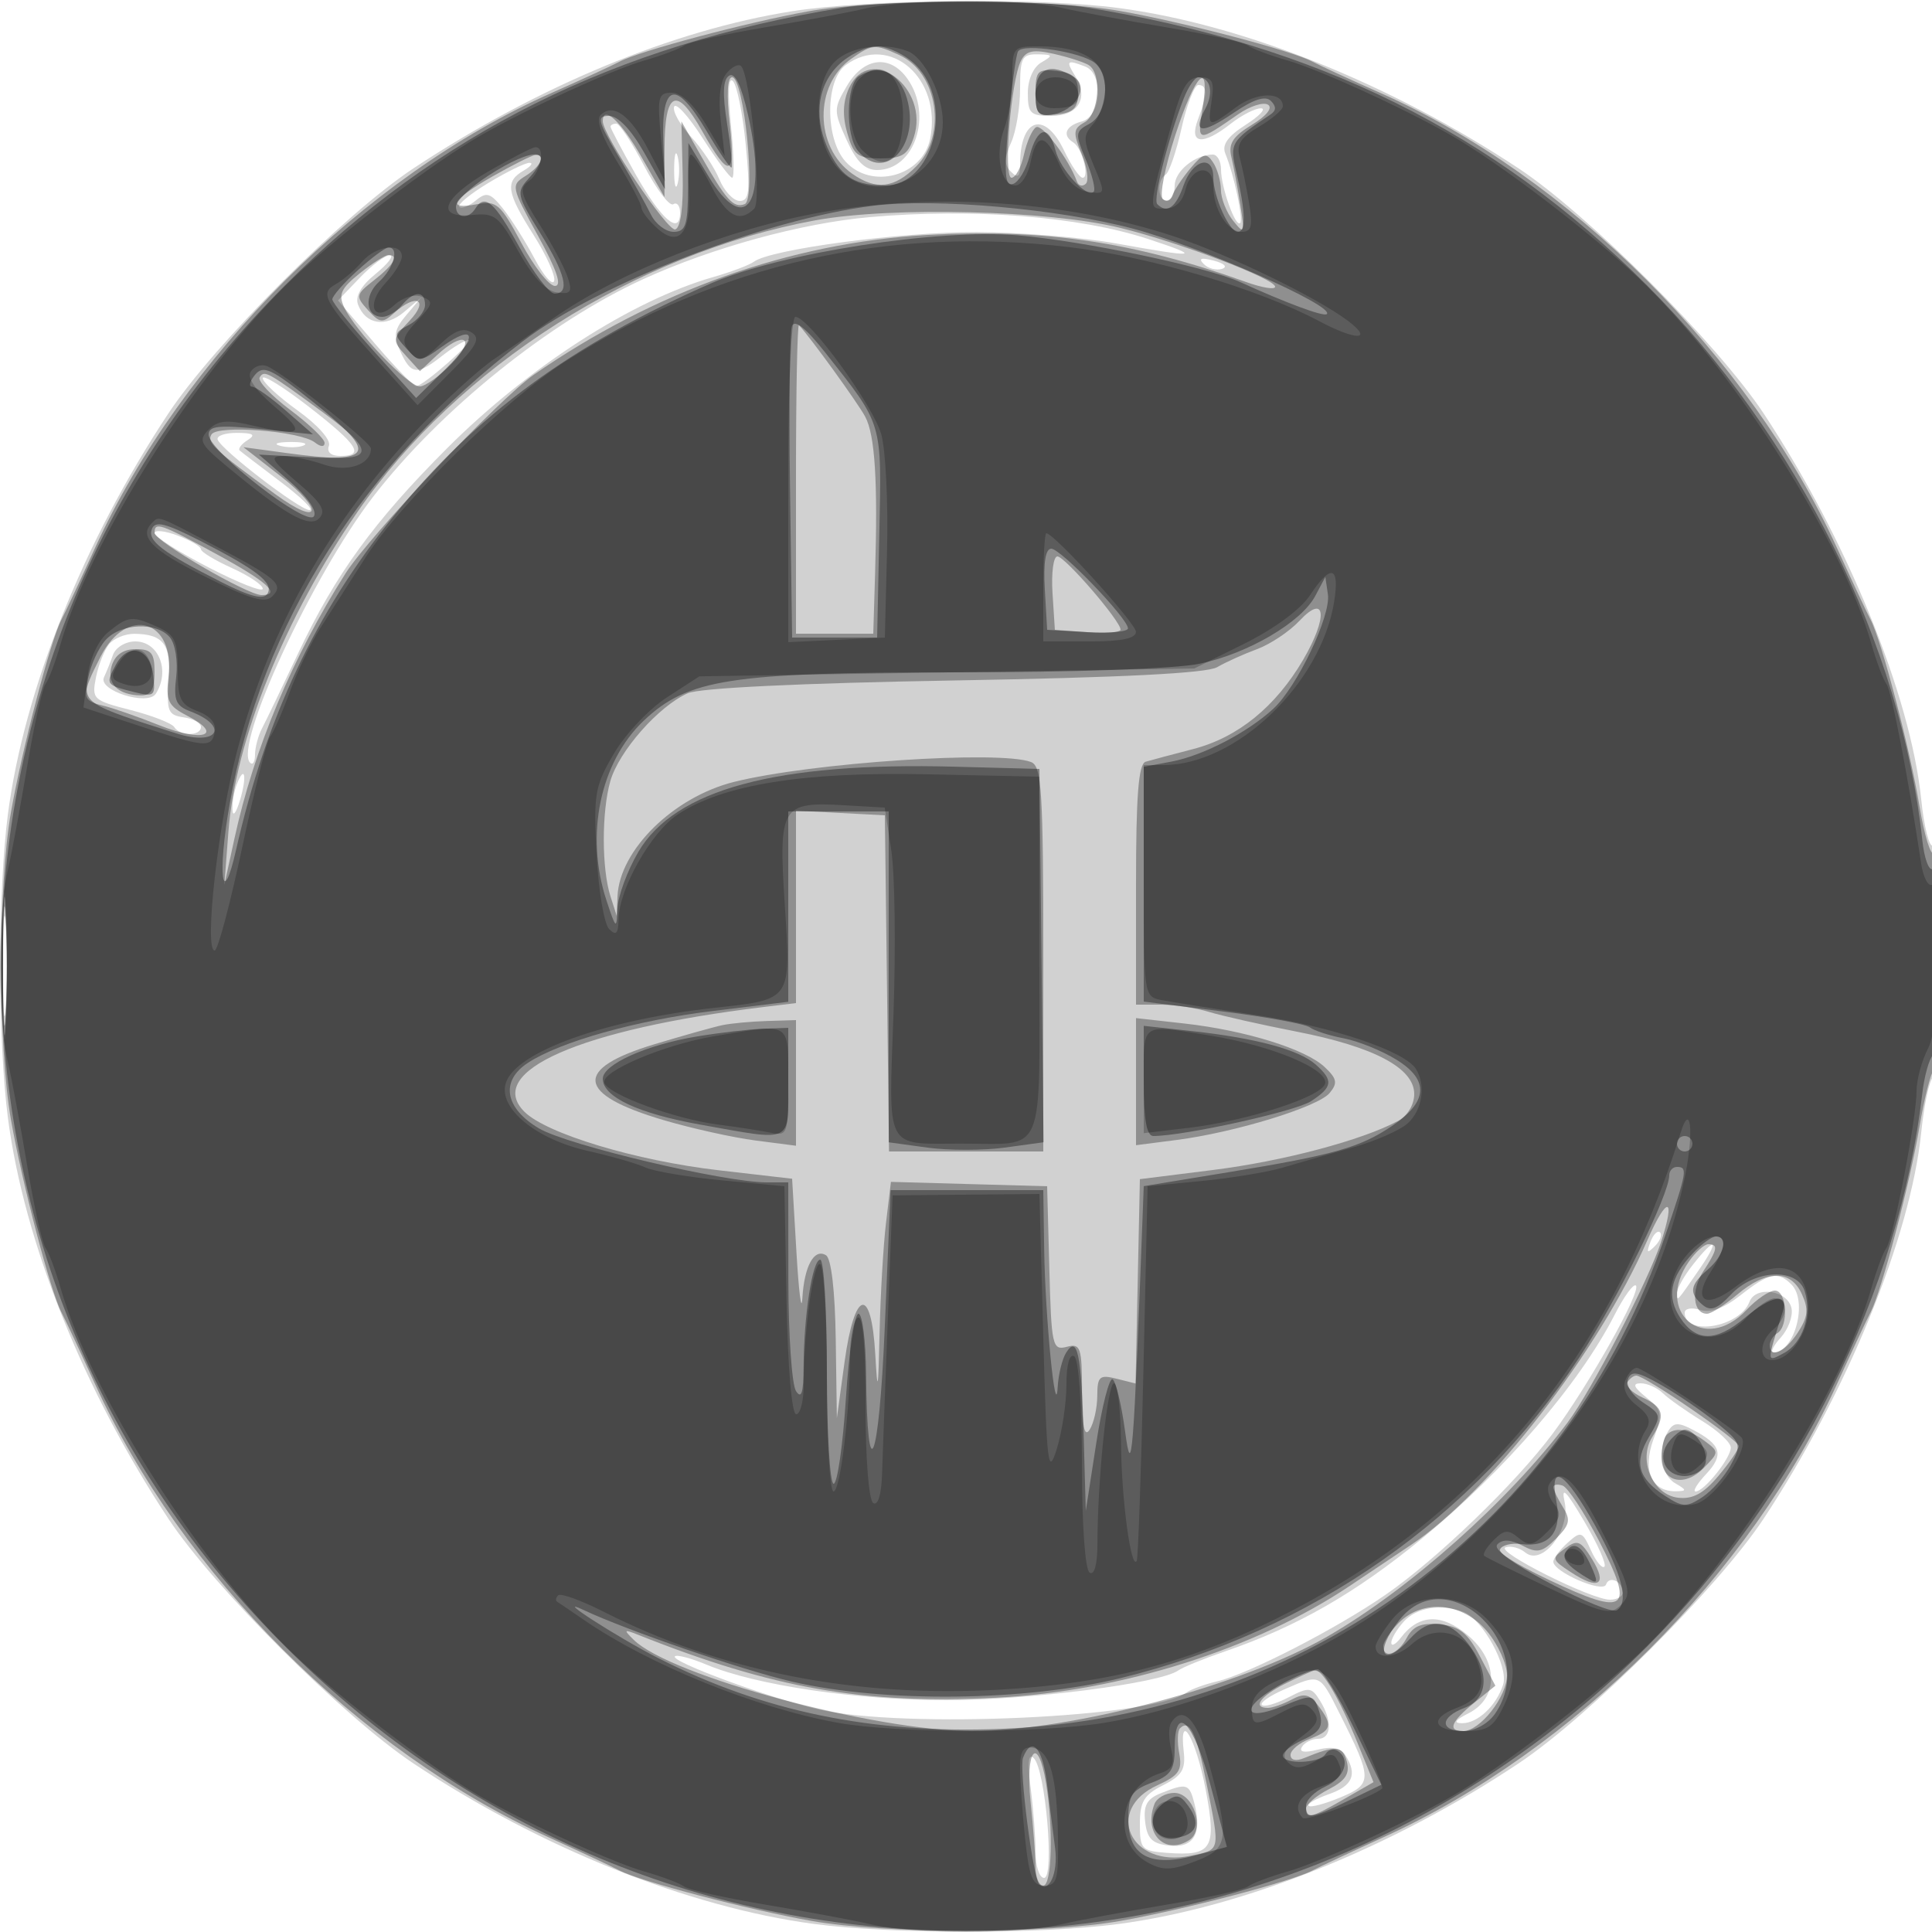 <svg xmlns="http://www.w3.org/2000/svg" width="250" height="250" version="1.1" fill="#000000"><path fill-opacity=".18" d="M 102.500 1.455 C 87.121 3.872, 69.550 11.162, 53.500 21.785 C 44.504 27.739, 27.739 44.504, 21.785 53.500 C 10.799 70.098, 3.140 89.219, 1.027 105.322 C -0.290 115.356, -0.290 134.644, 1.027 144.678 C 3.138 160.766, 10.777 179.847, 21.774 196.500 C 27.646 205.391, 44.397 222.121, 53.500 228.185 C 69.879 239.096, 89.074 246.790, 105.322 248.957 C 115.307 250.288, 134.596 250.297, 144.678 248.973 C 160.824 246.854, 180.056 239.139, 196.500 228.185 C 205.603 222.121, 222.354 205.391, 228.226 196.500 C 239.007 180.174, 247.226 160.015, 248.610 146.501 C 248.980 142.895, 249.669 139.705, 250.141 139.413 C 250.613 139.121, 251 132.132, 251 123.882 C 251 115.632, 250.611 109.122, 250.136 109.416 C 249.660 109.710, 248.971 107.024, 248.605 103.446 C 247.224 89.971, 238.968 69.746, 228.215 53.500 C 222.261 44.504, 205.496 27.739, 196.500 21.785 C 179.902 10.799, 160.781 3.140, 144.678 1.027 C 134.311 -0.334, 112.472 -0.112, 102.500 1.455 M 109.441 8.419 C 106.774 10.369, 106.752 17.964, 109.405 20.895 C 112.753 24.594, 119.390 22.802, 120.363 17.935 C 121.918 10.159, 115.139 4.253, 109.441 8.419 M 132 11.453 C 132 13.902, 131.472 17.064, 130.827 18.480 C 129.930 20.449, 129.930 21.330, 130.827 22.227 C 131.724 23.124, 132 22.902, 132 21.282 C 132 15.248, 135.197 14.249, 137.701 19.500 C 138.619 21.425, 139.695 23, 140.092 23 C 141.040 23, 140.013 19.126, 138.879 18.425 C 137.388 17.504, 137.902 16.259, 140 15.710 C 142.507 15.055, 142.832 9.533, 140.418 8.607 C 138.029 7.690, 137.881 7.837, 139.149 9.868 C 140.921 12.704, 139.525 15, 136.031 15 C 133.341 15, 133 14.668, 133 12.050 C 133 10.295, 133.709 8.686, 134.750 8.080 C 136.313 7.170, 136.259 7.058, 134.250 7.030 C 132.249 7.003, 132 7.493, 132 11.453 M 109.605 11.092 C 107.853 14.057, 107.851 14.343, 109.541 18.092 C 110.813 20.912, 111.914 22, 113.497 22 C 118.351 22, 120.726 14.910, 117.443 10.223 C 115.191 7.006, 111.796 7.383, 109.605 11.092 M 94.586 16.250 C 94.966 19.962, 95.036 23, 94.742 23 C 94.449 23, 92.722 20.683, 90.904 17.851 C 89.087 15.018, 87.432 13.203, 87.228 13.817 C 87.023 14.430, 87.996 16.161, 89.388 17.663 C 90.781 19.165, 92.443 21.655, 93.082 23.197 C 93.720 24.739, 94.909 26, 95.723 26 C 96.958 26, 97.087 24.801, 96.501 18.750 C 96.114 14.762, 95.370 11.050, 94.847 10.500 C 94.243 9.866, 94.148 11.969, 94.586 16.250 M 152.902 16.546 C 152.220 19.596, 151.288 22.322, 150.831 22.605 C 149.660 23.328, 149.794 26, 151 26 C 151.550 26, 152 25.116, 152 24.035 C 152 22.165, 154.648 20, 156.934 20 C 157.520 20, 158 20.871, 158 21.935 C 158 24.220, 159.872 29.462, 160.473 28.861 C 160.918 28.415, 159.671 22.561, 158.559 19.884 C 158.086 18.743, 158.861 17.644, 161.194 16.150 C 163.012 14.986, 163.896 14.026, 163.158 14.017 C 162.419 14.008, 160.671 14.900, 159.273 16 C 155.590 18.897, 153.799 18.659, 155.025 15.435 C 156.246 12.223, 156.259 11, 155.072 11 C 154.561 11, 153.585 13.496, 152.902 16.546 M 79 16.393 C 79 16.610, 80.463 19.385, 82.250 22.562 C 85.538 28.405, 88 30.529, 88 27.524 C 88 26.621, 87.602 26.128, 87.116 26.428 C 86.630 26.729, 84.942 24.506, 83.366 21.490 C 81.790 18.473, 80.162 16.004, 79.750 16.002 C 79.338 16.001, 79 16.177, 79 16.393 M 87.232 22 C 87.232 23.925, 87.438 24.712, 87.689 23.750 C 87.941 22.788, 87.941 21.212, 87.689 20.250 C 87.438 19.288, 87.232 20.075, 87.232 22 M 63.209 23.665 C 60.849 25.087, 59.151 26.484, 59.435 26.768 C 59.719 27.052, 60.680 26.681, 61.570 25.942 C 62.962 24.787, 63.460 24.942, 65.128 27.049 C 66.195 28.397, 68.024 31.300, 69.192 33.500 C 70.360 35.700, 71.491 36.987, 71.705 36.359 C 71.919 35.731, 70.723 33.056, 69.047 30.413 C 65.538 24.880, 65.322 23.494, 67.750 22.080 C 68.713 21.519, 69.050 21.065, 68.500 21.069 C 67.950 21.074, 65.569 22.242, 63.209 23.665 M 112.500 28.100 C 103.690 28.885, 92.232 32.022, 83.285 36.098 C 71.110 41.644, 56.887 53.100, 48.267 64.303 C 40.391 74.538, 30.213 96.547, 32.362 98.695 C 32.713 99.046, 33 98.577, 33 97.653 C 33 96.729, 33.410 95.191, 33.912 94.236 C 34.413 93.281, 36.521 88.900, 38.597 84.500 C 43.384 74.349, 48.399 67.456, 57.928 57.931 C 68.374 47.489, 81.822 38.846, 92.267 35.860 C 94.595 35.194, 96.975 34.296, 97.555 33.864 C 99.730 32.245, 116.621 30.001, 126.381 30.035 C 131.946 30.054, 140.100 30.720, 144.500 31.515 C 154.958 33.405, 155.760 33.288, 148.559 30.923 C 139.637 27.994, 125.824 26.912, 112.500 28.100 M 46.558 35.939 L 43.742 38.879 48.492 44.439 C 51.105 47.498, 53.526 49.982, 53.871 49.959 C 54.850 49.896, 61.527 44, 60.620 44 C 60.177 44, 58.671 44.900, 57.273 46 C 53.976 48.593, 53.195 48.522, 51.820 45.504 C 50.875 43.430, 51.005 42.627, 52.591 40.754 L 54.500 38.500 52.287 40.371 C 49.885 42.403, 47.319 41.995, 46.333 39.425 C 45.925 38.363, 46.707 36.991, 48.606 35.439 C 50.198 34.137, 51.022 33.056, 50.437 33.036 C 49.852 33.016, 48.107 34.323, 46.558 35.939 M 155.768 34.168 C 156.350 34.750, 157.415 35.028, 158.137 34.788 C 158.886 34.538, 158.432 34.085, 157.080 33.731 C 155.417 33.296, 155.026 33.426, 155.768 34.168 M 34 48.939 C 34 49.454, 36.040 51.341, 38.533 53.131 C 41.140 55.003, 42.853 56.941, 42.564 57.693 C 42.256 58.496, 42.822 59, 44.031 59 C 47.241 59, 46.342 57.587, 40 52.662 C 36.700 50.099, 34 48.424, 34 48.939 M 28.167 56.891 C 28.674 58.246, 38.786 66, 40.047 66 C 40.655 66, 38.981 64.362, 36.327 62.360 C 33.672 60.359, 31.288 58.534, 31.029 58.306 C 30.770 58.078, 31.220 57.473, 32.029 56.961 C 33.139 56.259, 32.805 56.027, 30.667 56.015 C 29.108 56.007, 27.983 56.401, 28.167 56.891 M 36.269 57.693 C 37.242 57.947, 38.592 57.930, 39.269 57.656 C 39.946 57.382, 39.150 57.175, 37.500 57.195 C 35.850 57.215, 35.296 57.439, 36.269 57.693 M 20 68.991 C 20 69.441, 23.150 71.439, 27 73.431 C 30.850 75.423, 34 76.660, 34 76.179 C 34 75.697, 32.200 74.492, 30 73.500 C 27.800 72.508, 26 71.413, 26 71.067 C 26 70.721, 24.650 69.929, 23 69.306 C 21.350 68.683, 20 68.542, 20 68.991 M 14.128 83.345 C 13.514 84.085, 12.747 86.016, 12.423 87.635 C 11.856 90.470, 12.023 90.628, 16.915 91.882 C 19.709 92.598, 22.248 93.592, 22.557 94.092 C 23.293 95.284, 26 95.266, 26 94.070 C 26 93.558, 24.988 92.995, 23.750 92.820 C 21.746 92.535, 21.536 92.021, 21.833 88.110 C 22.188 83.433, 21.171 82.043, 17.372 82.015 C 16.202 82.007, 14.742 82.605, 14.128 83.345 M 14.616 84.750 C 14.276 85.713, 13.754 87.011, 13.454 87.636 C 12.636 89.342, 19.130 91.398, 20.168 89.762 C 22.045 86.806, 20.549 83, 17.510 83 C 16.243 83, 14.959 83.777, 14.616 84.750 M 30.624 101.539 C 30.281 102.432, 30.039 103.914, 30.086 104.832 C 30.133 105.749, 30.568 105.173, 31.053 103.550 C 31.996 100.394, 31.662 98.832, 30.624 101.539 M 0.402 125 C 0.402 133.525, 0.556 137.012, 0.743 132.750 C 0.931 128.488, 0.931 121.513, 0.743 117.250 C 0.556 112.987, 0.402 116.475, 0.402 125 M 213.564 160.707 C 213.022 162.132, 213.136 162.247, 214.124 161.267 C 214.808 160.588, 215.115 159.781, 214.807 159.474 C 214.499 159.166, 213.940 159.721, 213.564 160.707 M 219.073 163.635 C 217.933 165.084, 217 166.734, 217 167.302 C 217 168.477, 216.901 168.581, 219.892 164.250 C 222.582 160.354, 221.998 159.916, 219.073 163.635 M 225.255 167.580 C 223.085 169.290, 221.345 169.927, 220.005 169.501 C 218.902 169.152, 218 169.315, 218 169.865 C 218 172.952, 225.112 171.757, 226.378 168.458 C 227.202 166.309, 231.379 166.974, 231.827 169.324 C 232.019 170.328, 231.391 172.015, 230.433 173.074 C 229.474 174.133, 229.048 175, 229.485 175 C 232.233 175, 233.976 168.376, 231.800 166.200 C 230.064 164.464, 228.896 164.710, 225.255 167.580 M 208.934 170.130 C 204.368 179.080, 194.719 190.288, 184 199.093 C 175.401 206.157, 167.835 210.490, 158.507 213.693 C 155.753 214.639, 153.025 215.752, 152.445 216.167 C 150.130 217.822, 133.104 220, 122.479 220 C 110.834 220, 97.821 218.077, 91.447 215.413 C 89.432 214.572, 87.582 214.085, 87.335 214.332 C 86.681 214.986, 99.572 219.734, 106 221.208 C 116.971 223.724, 149.235 222.244, 153.500 219.030 C 154.050 218.615, 155.850 217.957, 157.500 217.566 C 161.552 216.608, 172.890 210.779, 179.284 206.367 C 185.910 201.796, 196.108 191.963, 200.927 185.500 C 205.566 179.279, 212.417 167.084, 211.685 166.351 C 211.385 166.052, 210.147 167.752, 208.934 170.130 M 213.021 180.816 C 215.103 182.502, 215.169 182.890, 213.954 186.250 C 212.505 190.258, 213.708 193.029, 216.872 192.970 C 218.300 192.943, 218.285 192.814, 216.750 191.920 C 214.895 190.840, 214.458 187.403, 215.888 185.147 C 216.587 184.044, 217.185 184.025, 219.123 185.046 C 222.734 186.950, 223.113 188.251, 220.780 190.735 C 219.609 191.981, 218.995 193, 219.415 193 C 220.499 193, 223.927 188.730, 223.967 187.332 C 223.985 186.689, 222.313 185.131, 220.250 183.869 C 218.188 182.607, 215.905 180.996, 215.179 180.287 C 214.452 179.579, 213.164 179, 212.318 179 C 211.190 179, 211.378 179.485, 213.021 180.816 M 202.466 194.380 C 203.260 197.967, 199.553 202.704, 197.371 200.893 C 196.654 200.298, 195.511 199.996, 194.830 200.223 C 193.368 200.711, 205.895 207, 208.329 207 C 209.248 207, 210 206.577, 210 206.059 C 210 204.658, 208.225 203.824, 207.822 205.035 C 207.437 206.190, 201 203.404, 201 202.082 C 201 201.657, 201.826 200.562, 202.836 199.648 C 204.566 198.082, 204.742 198.139, 205.874 200.622 C 206.534 202.072, 207.316 203.017, 207.611 202.722 C 207.906 202.428, 206.725 199.782, 204.988 196.843 C 202.620 192.837, 201.989 192.221, 202.466 194.380 M 181.655 209.829 C 180.745 210.835, 180.014 212.072, 180.032 212.579 C 180.049 213.085, 180.614 212.778, 181.286 211.896 C 183.606 208.849, 186.549 208.749, 189.940 211.603 C 193.918 214.950, 193.947 219.726, 190 221.712 C 188.291 222.572, 188.031 222.975, 189.179 222.985 C 191.206 223.003, 193.637 220.719, 194.507 217.979 C 195.229 215.702, 191.879 209.551, 189.398 208.599 C 186.496 207.486, 183.319 207.990, 181.655 209.829 M 166.134 218.632 C 164.282 219.440, 163.003 220.336, 163.291 220.624 C 163.579 220.912, 165.119 220.473, 166.713 219.648 C 169.391 218.264, 169.703 218.295, 170.806 220.061 C 172.427 222.657, 172.310 225, 170.559 225 C 169.766 225, 168.829 225.468, 168.475 226.040 C 168.055 226.719, 168.766 226.846, 170.524 226.405 C 172.335 225.950, 173.501 226.182, 174.092 227.115 C 175.674 229.612, 175.048 231.087, 171.949 232.168 C 170.271 232.753, 169.097 233.431, 169.341 233.674 C 169.584 233.918, 171.441 233.425, 173.466 232.579 C 177.626 230.841, 177.619 230.238, 173.354 221.750 C 170.714 216.498, 170.870 216.566, 166.134 218.632 M 153.173 226.644 C 153.440 228.973, 152.947 229.778, 150.500 231.009 C 148.028 232.253, 147.500 233.133, 147.500 236.009 C 147.500 239.282, 147.718 239.516, 151 239.761 C 156.861 240.198, 157.458 239.227, 156.018 231.596 C 154.775 225.009, 152.542 221.121, 153.173 226.644 M 133.370 231.390 C 133.717 234.079, 134 237.791, 134 239.640 C 134 241.488, 134.496 243, 135.101 243 C 136.489 243, 135.283 228.971, 133.769 227.500 C 133.066 226.816, 132.940 228.047, 133.370 231.390 M 150.183 232.056 C 148.408 232.768, 147.940 233.630, 148.183 235.743 C 148.432 237.912, 149.088 238.568, 151.256 238.817 C 154.414 239.180, 155.557 237.356, 154.589 233.498 C 153.905 230.773, 153.617 230.679, 150.183 232.056" stroke="none" fill="#000000" fill-rule="evenodd"/><path fill-opacity=".316" d="M 104.500 1.483 C 96.543 2.923, 82.713 6.611, 80.189 7.966 C 79.260 8.464, 75.287 10.294, 71.360 12.033 C 47.060 22.793, 23.526 46.249, 12.296 70.902 C 10.392 75.081, 8.435 79.260, 7.947 80.189 C 6.546 82.854, 2.892 96.777, 1.435 105 C -0.272 114.634, -0.272 135.366, 1.435 145 C 2.892 153.223, 6.546 167.146, 7.947 169.811 C 8.435 170.740, 10.392 174.919, 12.296 179.098 C 23.503 203.700, 46.300 226.497, 70.902 237.704 C 75.081 239.608, 79.260 241.565, 80.189 242.053 C 82.854 243.454, 96.777 247.108, 105 248.565 C 114.634 250.272, 135.366 250.272, 145 248.565 C 153.223 247.108, 167.146 243.454, 169.811 242.053 C 170.740 241.565, 174.919 239.608, 179.098 237.704 C 203.700 226.497, 226.497 203.700, 237.704 179.098 C 239.608 174.919, 241.565 170.740, 242.053 169.811 C 243.450 167.152, 247.138 153.163, 248.375 145.828 C 248.994 142.159, 249.838 138.821, 250.250 138.412 C 250.663 138.002, 251 131.367, 251 123.667 C 251 115.967, 250.665 110.001, 250.256 110.411 C 249.847 110.820, 249.003 108.082, 248.381 104.327 C 247.153 96.917, 243.479 82.903, 242.053 80.189 C 241.565 79.260, 239.608 75.081, 237.704 70.902 C 226.445 46.185, 203.004 22.821, 178.640 12.033 C 174.713 10.294, 170.740 8.464, 169.811 7.966 C 167.193 6.561, 153.316 2.908, 145 1.435 C 135.638 -0.224, 113.784 -0.198, 104.500 1.483 M 110.159 7.601 C 105.316 10.993, 105.392 19.060, 110.299 22.497 C 113.355 24.638, 115.727 24.364, 118.545 21.545 C 122.594 17.497, 121.358 9.395, 116.343 7.110 C 113.189 5.674, 112.875 5.698, 110.159 7.601 M 132.116 7.851 C 130.812 10.392, 129.794 23, 130.893 23 C 131.414 23, 132.136 21.655, 132.497 20.011 C 132.858 18.368, 133.562 16.771, 134.062 16.462 C 134.845 15.978, 138.266 20.522, 139.359 23.500 C 139.561 24.050, 140.073 24.177, 140.498 23.782 C 140.922 23.387, 140.682 21.648, 139.965 19.916 C 138.824 17.162, 138.870 16.652, 140.331 15.835 C 142.221 14.777, 142.614 9.497, 140.882 8.427 C 140.267 8.047, 138.234 7.391, 136.363 6.969 C 133.687 6.366, 132.782 6.554, 132.116 7.851 M 109.858 11.413 C 109.067 13.148, 108.997 14.997, 109.637 17.229 C 110.458 20.093, 110.995 20.500, 113.954 20.500 C 116.741 20.500, 117.492 20.024, 118.238 17.785 C 120.365 11.406, 112.563 5.475, 109.858 11.413 M 134 12 C 134 14.828, 134.268 15.102, 136.750 14.816 C 138.932 14.565, 139.500 13.984, 139.500 12 C 139.500 10.016, 138.932 9.435, 136.750 9.184 C 134.268 8.898, 134 9.172, 134 12 M 94.431 16.096 C 95.211 22.983, 94.360 23.192, 90.863 16.970 C 87.536 11.050, 86.002 11.768, 85.991 19.250 L 85.981 25.500 82.970 20.250 C 80.350 15.682, 78 13.525, 78 15.690 C 78 17.489, 86.411 30.027, 87.387 29.685 C 88.080 29.442, 88.438 26.727, 88.336 22.500 L 88.172 15.705 90.668 20.099 C 93.982 25.932, 94.916 26.969, 96.360 26.415 C 97.858 25.840, 96.284 10, 94.729 10 C 94.112 10, 94 12.286, 94.431 16.096 M 152.076 17.509 C 150.743 21.621, 150.017 25.327, 150.463 25.743 C 150.909 26.159, 151.473 25.944, 151.716 25.263 C 151.959 24.583, 153.013 23.008, 154.059 21.763 C 155.686 19.826, 156.104 19.716, 156.964 21 C 157.517 21.825, 157.976 23.426, 157.985 24.559 C 157.993 25.691, 158.703 27.491, 159.562 28.559 C 161.025 30.377, 161.084 30.246, 160.494 26.500 C 160.147 24.300, 159.625 21.508, 159.334 20.294 C 158.927 18.596, 159.537 17.644, 161.986 16.155 C 163.883 15.001, 164.726 13.949, 164.076 13.547 C 163.477 13.177, 161.752 13.728, 160.243 14.773 C 154.908 18.467, 154.902 18.466, 155.604 14.074 C 156.653 7.512, 154.700 9.414, 152.076 17.509 M 63.764 22.811 C 58.431 25.840, 57.667 27.208, 61.750 26.418 C 64.249 25.934, 64.771 26.393, 67.465 31.443 C 69.096 34.499, 71.049 37, 71.807 37 C 72.751 37, 72.059 34.955, 69.609 30.498 C 66.128 24.164, 66.087 23.963, 68.018 22.757 C 69.977 21.534, 70.703 19.943, 69.250 20.061 C 68.838 20.094, 66.369 21.331, 63.764 22.811 M 105.500 28.512 C 82.262 32.777, 59.195 47.468, 46.259 66.244 C 36.851 79.898, 30.465 95.723, 29.556 107.633 L 29.031 114.500 30.338 108.500 C 32.865 96.893, 37.855 84.986, 44.720 74.189 C 47.807 69.332, 64.634 51.573, 69.060 48.500 C 84.629 37.690, 102.239 31.422, 119.880 30.411 C 134.952 29.547, 146.699 31.274, 161.250 36.494 C 163.313 37.234, 165 37.509, 165 37.106 C 165 36.070, 152.679 31.384, 144.978 29.492 C 135.676 27.206, 115.364 26.702, 105.500 28.512 M 46.540 35.378 C 44.120 37.314, 43.756 38.115, 44.540 39.771 C 46.003 42.859, 52.824 50, 54.310 50 C 55.034 50, 56.919 48.650, 58.500 47 C 61.734 43.624, 59.954 42.755, 56.483 46.016 L 54.338 48.031 52.505 46.005 C 50.720 44.033, 50.733 43.913, 53.010 41.490 C 55.584 38.749, 53.861 37.911, 50.991 40.508 C 49.498 41.859, 49.146 41.819, 47.610 40.122 C 45.979 38.319, 46.019 38.130, 48.448 36.220 C 50.990 34.220, 51.676 32.996, 50.250 33.005 C 49.837 33.008, 48.168 34.076, 46.540 35.378 M 103 61.833 L 103 82 108 82 L 113 82 113.236 74.250 C 113.601 62.276, 113.224 56.287, 111.956 53.918 C 111.008 52.147, 104.873 43.671, 103.389 42.083 C 103.175 41.854, 103 50.742, 103 61.833 M 33.605 48.830 C 33.314 49.301, 35.084 51.190, 37.538 53.029 C 39.992 54.867, 42 56.793, 42 57.308 C 42 57.864, 41.491 57.843, 40.750 57.258 C 38.878 55.780, 28.154 54.941, 27.370 56.211 C 26.715 57.270, 27.719 58.209, 35.683 63.991 C 41.527 68.234, 42.019 66.061, 36.234 61.554 L 31.500 57.865 37 58.612 C 48.505 60.175, 49.538 59.050, 41.807 53.374 C 34.564 48.057, 34.205 47.859, 33.605 48.830 M 20 68.951 C 20 70.009, 32.027 77, 33.846 77 C 36.471 77, 34.597 75.288, 28.100 71.750 C 20.719 67.730, 20 67.482, 20 68.951 M 136.195 76.750 L 136.500 81.500 140.750 81.807 C 143.088 81.977, 145 81.827, 145 81.476 C 145 80.351, 137.795 72, 136.825 72 C 136.311 72, 136.028 74.138, 136.195 76.750 M 168.151 80.332 C 166.859 81.711, 164.384 83.363, 162.651 84.003 C 160.918 84.643, 158.600 85.691, 157.500 86.332 C 156.150 87.119, 145.106 87.677, 123.500 88.051 C 103.623 88.395, 90.553 89.022, 89 89.705 C 85.236 91.363, 80.092 97.194, 78.983 101.058 C 77.840 105.044, 77.849 112.404, 79 116 L 79.801 118.500 79.904 116 C 80.152 110.004, 87.149 103.132, 95 101.174 C 104.971 98.687, 129.378 97.056, 133.418 98.607 C 134.802 99.138, 135 102.330, 135 124.107 L 135 149 125.020 149 L 115.039 149 114.770 127.250 L 114.500 105.500 108.750 105.200 L 103 104.900 103 117.349 L 103 129.799 98.750 130.315 C 75.094 133.192, 62.647 138.647, 67.855 143.855 C 70.702 146.702, 82.294 150.195, 93 151.431 L 102.500 152.528 103.059 162.014 C 103.366 167.231, 103.710 169.925, 103.824 168 C 104.071 163.821, 105.357 161.484, 106.888 162.431 C 107.570 162.852, 108.056 167.062, 108.145 173.309 L 108.290 183.500 109.284 176.250 C 110.574 166.831, 112.750 166.284, 113.260 175.250 C 113.557 180.490, 113.647 180.046, 113.816 172.500 C 113.927 167.550, 114.303 161.122, 114.652 158.217 L 115.286 152.933 125.393 153.217 L 135.500 153.500 135.783 164.148 C 136.049 174.177, 136.180 174.766, 138.033 174.281 C 139.836 173.810, 140.001 174.298, 140.015 180.133 C 140.026 184.613, 140.318 186.055, 141 185 C 141.533 184.175, 141.976 182.214, 141.985 180.642 C 141.998 178.103, 142.277 177.853, 144.471 178.403 L 146.942 179.023 147.221 165.803 L 147.500 152.582 157.033 151.386 C 166.031 150.257, 176.240 147.548, 180.908 145.049 C 182.126 144.398, 183 142.941, 183 141.564 C 183 138.206, 177.811 135.453, 167.790 133.494 C 163.231 132.603, 158.118 131.452, 156.429 130.937 C 154.740 130.422, 151.927 130, 150.179 130 L 147 130 147 114.469 C 147 102.908, 147.320 98.842, 148.250 98.566 C 148.938 98.362, 151.712 97.622, 154.416 96.921 C 160.169 95.430, 165.062 91.457, 168.617 85.391 C 171.870 79.839, 171.579 76.673, 168.151 80.332 M 13.020 84.960 C 10.464 89.971, 10.489 90.649, 13.250 91.286 C 14.488 91.572, 17.842 92.739, 20.704 93.881 C 26.279 96.105, 29.048 95.110, 24.225 92.616 C 21.748 91.335, 21.438 90.688, 21.803 87.560 C 22.666 80.168, 16.410 78.316, 13.020 84.960 M 14.460 86.125 C 13.733 88.416, 15.247 89.958, 18.250 89.985 C 19.531 89.996, 20 89.196, 20 87 C 20 84.489, 19.604 84, 17.567 84 C 15.965 84, 14.905 84.726, 14.460 86.125 M 0.397 125 C 0.397 132.975, 0.553 136.238, 0.743 132.250 C 0.932 128.262, 0.932 121.737, 0.743 117.750 C 0.553 113.763, 0.397 117.025, 0.397 125 M 93.500 132.649 C 92.400 132.879, 88.433 133.992, 84.684 135.124 C 74.132 138.309, 74.528 141.597, 85.866 144.942 C 89.515 146.018, 94.862 147.205, 97.750 147.578 L 103 148.258 103 140.129 L 103 132 99.250 132.116 C 97.188 132.180, 94.600 132.420, 93.500 132.649 M 147 139.965 L 147 148.188 152.250 147.512 C 159.803 146.540, 170.554 143.242, 172.052 141.438 C 173.118 140.153, 173.010 139.584, 171.418 138.082 C 168.938 135.743, 161.149 133.325, 153.250 132.441 L 147 131.742 147 139.965 M 213.145 160.534 C 206.853 174.915, 192.729 193.126, 182.630 199.881 C 180.476 201.321, 176.866 203.738, 174.607 205.251 C 162.496 213.363, 145.147 218.852, 129 219.678 C 111.760 220.561, 100.023 218.500, 82.500 211.514 C 80.728 210.807, 80.671 210.885, 82 212.191 C 86.752 216.865, 113.226 224.002, 125.801 223.998 C 138.671 223.995, 160.710 218.131, 171.748 211.774 C 182.405 205.636, 195.178 194.256, 202.856 184.057 C 205.864 180.062, 213.332 165.645, 214.933 160.741 C 216.884 154.767, 215.727 154.633, 213.145 160.534 M 218.557 163.223 C 213.969 169.772, 220.539 175.313, 226 169.500 C 227.292 168.125, 228.945 167, 229.674 167 C 231.216 167, 231.487 171.581, 230 172.500 C 229.450 172.840, 229 173.541, 229 174.059 C 229 175.854, 230.963 174.987, 232.619 172.459 C 233.952 170.424, 234.061 169.428, 233.163 167.459 C 231.713 164.276, 228.631 164.291, 224.818 167.500 C 223.184 168.875, 221.417 170, 220.892 170 C 219.067 170, 218.790 166.970, 220.390 164.527 C 222.243 161.700, 222.375 161, 221.057 161 C 220.538 161, 219.413 162, 218.557 163.223 M 210.590 178.854 C 210.300 179.323, 211.174 180.214, 212.531 180.832 C 215.297 182.092, 215.554 183.140, 213.790 185.965 C 211.941 188.925, 213.860 193.421, 217.134 193.804 C 219.035 194.026, 220.439 193.267, 222.366 190.977 C 223.815 189.255, 225 187.517, 225 187.113 C 225 186.359, 212.831 178, 211.732 178 C 211.394 178, 210.881 178.384, 210.590 178.854 M 215.667 185.667 C 215.300 186.033, 215 187.335, 215 188.560 C 215 191.750, 217.933 192.517, 220.433 189.981 C 222.473 187.912, 222.474 187.866, 220.559 186.442 C 218.462 184.884, 216.725 184.609, 215.667 185.667 M 201 192.430 C 201 192.759, 201.555 193.916, 202.234 195.002 C 203.276 196.671, 203.139 197.305, 201.355 199.089 C 199.564 200.880, 198.905 201.020, 197.014 200.008 C 195.532 199.214, 194.451 199.149, 193.788 199.812 C 193.125 200.475, 195.381 202.039, 200.522 204.478 C 210.553 209.239, 211.604 208.388, 206.881 199.329 C 204.961 195.644, 202.852 192.451, 202.195 192.232 C 201.538 192.013, 201 192.102, 201 192.430 M 202.499 200.377 C 200.744 201.661, 200.783 201.812, 203.295 203.457 C 206.877 205.805, 208.049 205.076, 206.020 201.764 C 204.536 199.340, 204.133 199.182, 202.499 200.377 M 181 210 C 179.900 211.100, 179 212.450, 179 213 C 179 214.740, 180.886 214.082, 182.031 211.942 C 182.857 210.399, 183.930 209.960, 186.316 210.192 C 188.848 210.437, 189.910 211.282, 191.500 214.315 L 193.500 218.131 190.750 220.353 C 187.745 222.781, 187.269 224, 189.326 224 C 191.514 224, 195 219.554, 195 216.762 C 195 215.327, 193.835 212.769, 192.411 211.077 C 189.268 207.341, 184.142 206.858, 181 210 M 166.272 217.885 C 163.078 219.483, 162.003 221, 164.066 221 C 164.652 221, 166.039 220.514, 167.148 219.921 C 168.759 219.058, 169.442 219.209, 170.550 220.671 C 172.505 223.250, 172.342 223.919, 169.500 225 C 168.125 225.523, 167 226.460, 167 227.082 C 167 227.768, 167.690 227.930, 168.750 227.494 C 172.866 225.799, 173.732 225.869, 174.274 227.939 C 174.692 229.536, 174.125 230.401, 171.912 231.546 C 170.310 232.374, 169 233.490, 169 234.026 C 169 235.424, 169.644 235.264, 173.916 232.806 L 177.728 230.612 175.670 225.556 C 173.320 219.781, 171.062 215.938, 170.135 216.135 C 169.786 216.210, 168.047 216.997, 166.272 217.885 M 152.688 223.645 C 152.363 223.970, 152.319 225.420, 152.589 226.868 C 153.004 229.084, 152.561 229.737, 149.791 231 C 142.805 234.184, 146.286 241.747, 154 240.145 C 157.991 239.316, 157.903 239.709, 156.116 230.738 C 154.816 224.214, 153.938 222.396, 152.688 223.645 M 133.358 233.147 C 133.711 236.527, 134 240.352, 134 241.647 C 134 242.941, 134.450 244, 135 244 C 136.113 244, 136.314 236.535, 135.358 230.750 C 134.304 224.371, 132.648 226.355, 133.358 233.147 M 149.384 233.442 C 147.931 237.229, 150.734 240.134, 153.885 238.106 C 155.985 236.755, 154.477 232, 151.950 232 C 150.843 232, 149.688 232.649, 149.384 233.442" stroke="none" fill="#000000" fill-rule="evenodd"/><path fill-opacity=".357" d="M 109 1.001 C 79.539 5.808, 56.548 17.257, 36.902 36.902 C 13.191 60.613, 0.146 91.881, 0.146 125 C 0.146 158.276, 13.279 189.625, 37.122 213.262 C 61.084 237.018, 91.912 249.854, 125 249.854 C 158.119 249.854, 189.387 236.809, 213.098 213.098 C 232.555 193.640, 245.790 167.056, 248.743 141.500 C 248.997 139.300, 249.609 137.072, 250.102 136.550 C 251.283 135.300, 251.282 111.708, 250.100 112.438 C 249.606 112.744, 248.997 111.083, 248.749 108.747 C 246.061 83.509, 232.622 56.427, 213.098 36.902 C 193.298 17.103, 170.412 5.769, 140.500 0.951 C 134.389 -0.033, 115.153 -0.002, 109 1.001 M 108.455 8.455 C 105.624 11.285, 105.248 15.644, 107.463 19.928 C 109.042 22.982, 110.812 24, 114.543 24 C 120.762 24, 123.491 13.400, 118.545 8.455 C 117.195 7.105, 114.925 6, 113.500 6 C 112.075 6, 109.805 7.105, 108.455 8.455 M 131.739 6.642 C 131.457 7.114, 130.899 11.267, 130.498 15.872 C 129.913 22.597, 130.030 24.157, 131.089 23.804 C 131.815 23.562, 132.779 21.932, 133.233 20.182 C 134.213 16.397, 135.725 16.055, 136.571 19.426 C 137.206 21.956, 140.639 25.694, 141.519 24.814 C 141.798 24.535, 141.346 22.679, 140.514 20.688 C 139.087 17.274, 139.115 17.009, 141.001 15.999 C 143.304 14.767, 143.742 9.861, 141.700 8.166 C 139.959 6.721, 132.384 5.562, 131.739 6.642 M 94.344 9.794 C 93.551 10.289, 93.471 12.127, 94.077 15.946 C 94.553 18.941, 94.816 21.517, 94.662 21.671 C 94.509 21.824, 93.060 19.712, 91.442 16.976 C 87.425 10.183, 85.547 10.694, 85.829 18.503 L 86.046 24.500 83.355 19.750 C 81.662 16.762, 79.977 15, 78.812 15 C 77.165 15, 77.301 15.582, 80.040 20.250 C 81.735 23.138, 83.616 26.512, 84.221 27.750 C 84.826 28.988, 86.149 30, 87.161 30 C 88.729 30, 89.006 29.152, 89.039 24.250 L 89.078 18.500 91.669 22.798 C 96.492 30.799, 99.391 26.255, 96.777 14.794 C 95.916 11.021, 95.092 9.327, 94.344 9.794 M 111.150 9.865 C 109.466 10.959, 109.379 17.547, 111.022 19.527 C 114.482 23.696, 119.087 18.793, 117.367 12.771 C 116.403 9.395, 113.770 8.164, 111.150 9.865 M 134 12.070 C 134 14.642, 134.348 15.087, 136.148 14.820 C 139.152 14.373, 140.991 11.256, 139 9.987 C 135.928 8.029, 134 8.832, 134 12.070 M 153.171 12.750 C 151.124 18.005, 149.163 25.830, 149.746 26.413 C 151.011 27.678, 152.149 26.871, 153.150 24 C 154.317 20.652, 157 19.922, 157 22.953 C 157 25.424, 159.052 30, 160.161 30 C 161.234 30, 161.193 27.537, 160.037 22.552 C 159.088 18.461, 159.139 18.371, 164.435 14.792 C 165.153 14.306, 165.159 13.759, 164.455 13.055 C 163.750 12.350, 162.233 12.837, 159.635 14.602 C 155.449 17.446, 154.249 17.271, 155.965 14.065 C 157.082 11.978, 156.643 10, 155.062 10 C 154.611 10, 153.761 11.238, 153.171 12.750 M 63.200 22.723 C 60.890 24.221, 59 26.021, 59 26.723 C 59 28.240, 60.623 28.420, 61.500 27 C 62.728 25.012, 63.979 26.105, 67.211 31.988 C 69.020 35.282, 71.063 37.982, 71.750 37.988 C 73.804 38.008, 73.186 35.433, 69.848 30.063 C 66.895 25.311, 66.800 24.878, 68.348 23.168 C 72.008 19.123, 69.135 18.875, 63.200 22.723 M 113 26.621 C 99.041 28.364, 77.342 36.749, 67.694 44.128 C 46.916 60.018, 33.841 80.635, 29.725 104 C 28.104 113.203, 28.744 117.913, 30.541 110 C 34.437 92.844, 40.829 79.277, 50.844 66.904 C 61.604 53.612, 73.855 44.623, 92.131 36.611 C 100.921 32.757, 121.466 29.562, 131.729 30.453 C 140.269 31.193, 156.168 34.535, 160.467 36.493 C 166.470 39.228, 171.314 41.019, 171.690 40.643 C 172.751 39.582, 155.256 31.873, 146.588 29.581 C 136.857 27.009, 121.048 25.616, 113 26.621 M 46.250 35.015 C 44.462 36.641, 43.001 38.316, 43.002 38.736 C 43.003 39.156, 45.444 42.200, 48.426 45.500 L 53.849 51.500 57.624 47.783 C 61.897 43.577, 61.619 41.711, 57.189 44.865 C 54.321 46.907, 54.229 46.911, 52.549 45.054 C 50.922 43.256, 50.940 43.102, 52.917 42.044 C 54.063 41.431, 55 40.270, 55 39.465 C 55 37.575, 53.584 37.591, 52 39.500 C 51.315 40.325, 50.183 41, 49.485 41 C 47.298 41, 47.048 38.267, 49.067 36.439 C 50.974 34.714, 51.709 31.972, 50.250 32.029 C 49.837 32.045, 48.038 33.389, 46.250 35.015 M 102.480 42.192 C 102.191 42.944, 102.078 52.321, 102.228 63.029 L 102.500 82.500 108 82.500 L 113.500 82.500 113.780 69.120 C 114.088 54.409, 114.308 55.151, 106.821 45.663 C 104.296 42.462, 102.827 41.288, 102.480 42.192 M 32.998 48.502 C 32.314 49.326, 32.148 50.018, 32.628 50.041 C 33.107 50.063, 35.075 51.459, 37 53.142 L 40.500 56.203 33.750 55.522 C 28.306 54.973, 27 55.112, 27 56.241 C 27 58.358, 39.735 68.237, 40.620 66.806 C 41.053 66.106, 39.768 64.268, 37.422 62.230 L 33.500 58.825 40 59.162 C 48.376 59.597, 48.439 58.355, 40.370 51.905 C 35.081 47.677, 34.071 47.210, 32.998 48.502 M 19.655 68.458 C 19.065 69.993, 20.928 71.413, 28.697 75.348 C 32.339 77.192, 34.105 77.638, 34.600 76.838 C 35.456 75.453, 33.296 73.755, 25.844 69.952 C 21.382 67.676, 20.076 67.360, 19.655 68.458 M 135.198 76.250 L 135.500 81.500 140.750 81.802 C 143.637 81.969, 145.982 81.744, 145.960 81.302 C 145.894 79.965, 137.258 71, 136.035 71 C 135.289 71, 135 72.810, 135.198 76.250 M 170.201 77.104 C 168.381 80.534, 161.467 84.585, 155.201 85.894 C 152.113 86.538, 139.031 87, 123.855 87 C 94.529 87, 88.986 87.856, 83.291 93.266 C 77.641 98.631, 75.688 108.051, 78.472 116.500 C 79.712 120.261, 79.797 120.326, 79.895 117.588 C 79.953 115.986, 81.170 112.679, 82.600 110.238 C 87.344 102.143, 100.482 98.601, 123.500 99.209 L 134.500 99.500 134.768 123.654 L 135.035 147.807 130.018 148.498 C 127.258 148.877, 122.750 148.878, 120 148.500 L 115 147.812 115 126.406 L 115 105 108.500 105 L 102 105 102 117.316 L 102 129.632 92.250 130.820 C 82.359 132.025, 72.491 134.793, 68.304 137.537 C 64.713 139.889, 65.311 143.395, 69.750 146.018 C 73.420 148.187, 93.741 153, 99.228 153 L 102 153 102.015 165.750 C 102.024 172.762, 102.467 179.175, 103 180 C 103.703 181.088, 103.974 180.235, 103.985 176.890 C 104.007 170.252, 105.130 163, 106.136 163 C 106.611 163, 107 169.525, 107 177.500 C 107 185.475, 107.392 192, 107.871 192 C 108.351 192, 109.064 187.050, 109.456 181 C 109.848 174.950, 110.581 170, 111.084 170 C 111.588 170, 112.032 173.488, 112.070 177.750 C 112.211 193.253, 113.736 189.470, 114.489 171.750 L 115.243 154 125.122 154 L 135 154 135.117 161.750 C 135.247 170.408, 136.601 184.173, 136.863 179.500 C 136.955 177.850, 137.450 175.838, 137.962 175.028 C 139.422 172.719, 139.929 175.169, 140.233 186 L 140.500 195.500 141.853 186.754 C 142.597 181.944, 143.550 178.222, 143.971 178.482 C 144.392 178.742, 145.119 181.778, 145.587 185.228 C 146.450 191.593, 146.659 189.002, 147.868 156.994 L 148 153.487 158.855 151.703 C 172.670 149.432, 175.950 148.507, 180.118 145.705 C 184.797 142.559, 184.983 139.770, 180.690 137.117 C 178.809 135.955, 175.747 134.715, 173.885 134.361 C 172.023 134.008, 170.048 133.368, 169.495 132.941 C 168.943 132.513, 163.880 131.587, 158.245 130.884 L 148 129.605 148 114.414 L 148 99.223 151.575 98.552 C 155.652 97.787, 161.436 94.787, 164.772 91.708 C 167.855 88.862, 172.236 79.674, 171.830 76.905 L 171.500 74.657 170.201 77.104 M 13.667 82.816 C 12.763 83.814, 11.748 86.010, 11.411 87.694 C 10.755 90.976, 11.130 91.213, 22.865 94.915 C 28.187 96.594, 29.746 93.995, 24.592 92.035 C 22.745 91.333, 22.449 90.596, 22.801 87.583 C 23.036 85.569, 22.677 83.315, 21.989 82.486 C 20.289 80.438, 15.653 80.621, 13.667 82.816 M 14.986 86.025 C 13.630 88.559, 13.677 88.630, 17.331 89.547 C 19.986 90.213, 20.138 90.082, 19.829 87.387 C 19.423 83.845, 16.581 83.046, 14.986 86.025 M 0.385 125 C 0.385 131.875, 0.545 134.688, 0.740 131.250 C 0.936 127.813, 0.936 122.188, 0.740 118.750 C 0.545 115.313, 0.385 118.125, 0.385 125 M 90.133 134.126 C 83.621 135.207, 78 137.740, 78 139.591 C 78 141.944, 82.585 144.093, 90.684 145.537 C 102.763 147.690, 102 148.063, 102 140 L 102 133 98.750 133.117 C 96.963 133.181, 93.085 133.635, 90.133 134.126 M 148 139.871 C 148 144.908, 148.367 147, 149.250 146.999 C 153.202 146.994, 167.645 143.807, 169.642 142.499 C 172.460 140.653, 172.567 139.816, 170.250 137.748 C 168.109 135.837, 162.534 134.330, 154.250 133.425 L 148 132.742 148 139.871 M 217 148 C 217 148.550, 217.450 149, 218 149 C 218.550 149, 219 148.550, 219 148 C 219 147.450, 218.550 147, 218 147 C 217.450 147, 217 147.450, 217 148 M 216 152.082 C 216 154.588, 209.333 168.093, 204.368 175.644 C 190.695 196.439, 169.732 211.094, 144.997 217.150 C 132.681 220.165, 114.404 220.360, 102.500 217.604 C 96.113 216.125, 81.044 210.946, 75.500 208.325 C 71.334 206.355, 79.925 211.888, 85.179 214.559 C 98.783 221.474, 112.764 224.362, 129.500 223.715 C 169.125 222.184, 202.857 197.075, 215.557 159.658 C 218.299 151.577, 218.396 151, 217 151 C 216.450 151, 216 151.487, 216 152.082 M 219.050 162.176 C 216.092 165.351, 215.625 167.779, 217.440 170.549 C 219.486 173.672, 222.066 173.657, 225.818 170.500 C 229.296 167.574, 231.473 167.238, 230.682 169.750 C 228.565 176.470, 228.560 176.306, 230.842 175.085 C 233.271 173.785, 234.494 170.130, 233.523 167.072 C 232.553 164.015, 227.048 164.256, 224.012 167.488 C 222.225 169.389, 221.360 169.714, 220.337 168.865 C 218.503 167.342, 218.657 166.275, 221 164.268 C 223.089 162.479, 223.693 160, 222.039 160 C 221.510 160, 220.166 160.979, 219.050 162.176 M 210.657 178.451 C 210.351 179.248, 211.183 180.545, 212.591 181.468 C 214.998 183.045, 215.018 183.160, 213.381 185.932 C 211.405 189.277, 211.942 191.261, 215.446 193.557 C 217.724 195.049, 218.244 195.070, 220.259 193.750 C 221.501 192.936, 223.175 191.041, 223.979 189.539 C 225.380 186.921, 225.306 186.698, 222.186 184.154 C 220.396 182.694, 217.191 180.499, 215.063 179.276 C 211.947 177.485, 211.090 177.324, 210.657 178.451 M 216.011 186.487 C 214.349 188.489, 215.456 191, 218 191 C 219.135 191, 220.324 190.319, 220.643 189.487 C 221.218 187.990, 219.457 185, 218 185 C 217.585 185, 216.689 185.669, 216.011 186.487 M 201.408 194.362 C 202.142 198.273, 200.464 200.269, 196.836 199.801 C 195.551 199.636, 194.319 199.950, 194.098 200.500 C 193.644 201.630, 208.024 209.103, 209.225 208.361 C 210.842 207.362, 209.878 203.606, 206.414 197.412 C 202.449 190.323, 200.418 189.085, 201.408 194.362 M 202.570 200.887 C 202.044 201.738, 203.070 202.870, 205.758 204.408 C 206.754 204.978, 206.773 204.595, 205.847 202.564 C 204.641 199.917, 203.523 199.345, 202.570 200.887 M 181.073 209.635 C 177.707 213.914, 178.931 215.943, 182.500 212 C 184.965 209.276, 187.453 209.489, 189.927 212.635 C 192.812 216.302, 192.633 219.809, 189.500 221 C 186.302 222.216, 186.268 224, 189.443 224 C 190.835 224, 192.557 223.043, 193.443 221.777 C 199.367 213.320, 187.407 201.581, 181.073 209.635 M 166.500 217.569 C 160.471 220.696, 160.325 223.145, 166.317 220.641 C 169.444 219.334, 169.915 219.337, 170.425 220.664 C 171.410 223.232, 171.081 224.006, 168.500 225.182 C 167.125 225.808, 166 226.699, 166 227.161 C 166 228.356, 170.756 228.204, 171.510 226.984 C 171.856 226.425, 172.557 226.226, 173.069 226.543 C 174.820 227.625, 174.002 230.042, 171.500 231.182 C 170.125 231.808, 169 232.924, 169 233.661 C 169 235.439, 169.620 235.362, 174.556 232.973 L 178.743 230.946 175.132 223.473 C 173.147 219.363, 171.067 216.003, 170.511 216.006 C 169.955 216.010, 168.150 216.713, 166.500 217.569 M 152 226.281 C 152 229.008, 151.494 229.753, 149 230.694 C 146.430 231.664, 146 232.344, 146 235.435 C 146 240.150, 148.833 241.661, 154.711 240.078 L 158.758 238.988 156.637 230.994 C 154.441 222.719, 152 220.237, 152 226.281 M 132.383 227.444 C 131.852 228.828, 133.663 242.997, 134.475 243.808 C 135.732 245.065, 136.938 242.360, 136.534 239.190 C 136.275 237.160, 135.797 233.363, 135.471 230.750 C 134.889 226.092, 133.481 224.584, 132.383 227.444 M 150.576 233.321 C 148.073 235.151, 149.173 238.261, 152.167 237.820 C 154.861 237.424, 155.421 235.958, 153.752 233.675 C 152.641 232.157, 152.231 232.111, 150.576 233.321" stroke="none" fill="#000000" fill-rule="evenodd"/><path fill-opacity=".217" d="M 112 1.096 C 110.075 1.560, 104.239 2.654, 99.031 3.529 C 93.822 4.404, 89.097 5.464, 88.531 5.885 C 87.964 6.305, 85.657 7.176, 83.403 7.819 C 78.902 9.104, 66.501 14.870, 61 18.237 C 54.048 22.490, 42.385 31.574, 36.932 36.980 C 25.068 48.743, 11.600 70.185, 7.861 83.263 C 7.195 85.594, 6.305 87.964, 5.885 88.531 C 5.464 89.097, 4.409 93.822, 3.541 99.031 C 2.672 104.239, 1.521 110.419, 0.981 112.764 C -0.281 118.251, -0.281 131.749, 0.981 137.236 C 1.521 139.581, 2.672 145.761, 3.541 150.969 C 4.409 156.178, 5.464 160.903, 5.885 161.469 C 6.305 162.036, 7.195 164.406, 7.861 166.737 C 11.600 179.815, 25.068 201.257, 36.932 213.020 C 42.385 218.426, 54.048 227.510, 61 231.763 C 66.501 235.130, 78.902 240.896, 83.403 242.181 C 85.657 242.824, 87.964 243.695, 88.531 244.115 C 89.097 244.536, 93.822 245.591, 99.031 246.459 C 104.239 247.328, 110.419 248.479, 112.764 249.019 C 118.251 250.281, 131.749 250.281, 137.236 249.019 C 139.581 248.479, 145.761 247.328, 150.969 246.459 C 156.178 245.591, 160.903 244.536, 161.469 244.115 C 162.036 243.695, 164.343 242.824, 166.597 242.181 C 171.098 240.896, 183.499 235.130, 189 231.763 C 195.952 227.510, 207.615 218.426, 213.068 213.020 C 224.932 201.257, 238.400 179.815, 242.139 166.737 C 242.805 164.406, 243.683 162.050, 244.089 161.500 C 245.009 160.256, 247.998 144.721, 248.006 141.140 C 248.010 139.688, 248.685 137.211, 249.506 135.636 C 251.208 132.372, 251.695 113.453, 250.051 114.469 C 249.528 114.792, 248.878 113.581, 248.605 111.778 C 246.849 100.182, 244.769 89.411, 244.115 88.531 C 243.695 87.964, 242.805 85.594, 242.139 83.263 C 238.400 70.185, 224.932 48.743, 213.068 36.980 C 207.615 31.574, 195.952 22.490, 189 18.237 C 183.499 14.870, 171.098 9.104, 166.597 7.819 C 164.343 7.176, 162.036 6.305, 161.469 5.885 C 160.903 5.464, 156.178 4.409, 150.969 3.541 C 145.761 2.672, 139.581 1.521, 137.236 0.981 C 132.206 -0.176, 116.993 -0.107, 112 1.096 M 108 8 C 105.242 10.758, 105.281 17.816, 108.073 21.365 C 112.581 27.097, 122 23.344, 122 15.815 C 122 12.237, 119.638 7.459, 117.455 6.621 C 114.280 5.403, 109.968 6.032, 108 8 M 131 9.935 C 131 12.099, 130.525 15.119, 129.945 16.646 C 128.690 19.947, 129.489 24, 131.394 24 C 132.140 24, 133.020 22.650, 133.350 21 C 134.126 17.122, 135.287 17.201, 137.070 21.250 C 137.981 23.321, 139.332 24.618, 140.795 24.825 C 143.068 25.148, 143.075 25.116, 141.531 21.420 C 140.138 18.086, 140.133 17.510, 141.486 16.016 C 142.319 15.095, 143 12.988, 143 11.332 C 143 7.839, 140.052 6, 134.453 6 C 131.101 6, 131 6.115, 131 9.935 M 94.013 9.484 C 93.197 10.468, 92.927 12.660, 93.259 15.608 L 93.777 20.201 91.332 16.100 C 89.802 13.535, 88.156 12, 86.935 12 C 85.162 12, 85.032 12.530, 85.520 17.750 L 86.058 23.500 83.851 19.289 C 81.532 14.865, 79.317 13.283, 77.703 14.897 C 77.087 15.513, 77.867 17.687, 79.871 20.944 C 81.592 23.741, 83 26.404, 83 26.860 C 83 27.317, 83.911 28.514, 85.024 29.521 C 87.879 32.106, 89.473 30.154, 89.126 24.499 C 88.973 22.024, 89.099 20, 89.404 20 C 89.710 20, 90.878 21.800, 92 24 C 94.036 27.991, 95.711 28.889, 97.597 27.003 C 98.620 25.980, 97.122 9.759, 95.893 8.549 C 95.558 8.221, 94.713 8.641, 94.013 9.484 M 111.200 10.200 C 109.468 11.932, 109.725 17.582, 111.621 19.479 C 114.414 22.271, 116.465 20.961, 116.811 16.167 C 117.242 10.188, 114.320 7.080, 111.200 10.200 M 134.667 10.667 C 133.200 12.133, 134.133 14, 136.333 14 C 139.175 14, 140.035 13.254, 139.324 11.402 C 138.768 9.954, 135.842 9.492, 134.667 10.667 M 151.553 16.250 C 148.541 27.364, 148.568 27, 150.775 27 C 152.083 27, 153.002 26.128, 153.411 24.500 C 154.168 21.483, 157 21.141, 157 24.066 C 157 27.053, 158.819 30, 160.663 30 C 161.948 30, 162.135 29.276, 161.628 26.250 C 161.283 24.188, 160.736 21.536, 160.412 20.359 C 159.957 18.704, 160.526 17.803, 162.912 16.393 C 164.610 15.390, 166 14.202, 166 13.753 C 166 11.832, 162.634 11.895, 159.968 13.865 C 156.291 16.584, 156.262 16.576, 156.787 13 C 157.150 10.524, 156.879 10, 155.237 10 C 153.642 10, 152.909 11.244, 151.553 16.250 M 63.250 22.153 C 57.221 25.644, 56.236 28.304, 61.154 27.814 C 64.020 27.529, 64.561 27.957, 67.071 32.500 C 68.856 35.732, 70.602 37.617, 72.010 37.832 C 73.853 38.113, 74.078 37.823, 73.481 35.939 C 73.092 34.715, 71.462 31.644, 69.858 29.115 C 67.311 25.099, 67.135 24.374, 68.471 23.398 C 70.025 22.261, 70.619 18.954, 69.250 19.056 C 68.838 19.087, 66.138 20.481, 63.250 22.153 M 106.500 27.438 C 94.295 29.569, 80.182 35.140, 71.500 41.255 C 69.300 42.805, 65.925 45.128, 64 46.419 C 62.075 47.709, 57.761 51.630, 54.412 55.132 C 42.716 67.367, 34.943 81.116, 30.717 97.045 C 28.254 106.329, 26.368 123, 27.781 123 C 28.177 122.999, 29.784 116.968, 31.353 109.596 C 32.923 102.225, 34.536 95.812, 34.938 95.347 C 35.340 94.881, 36.486 92.283, 37.485 89.573 C 38.484 86.863, 40.246 83.162, 41.400 81.348 C 42.555 79.534, 45.226 75.363, 47.336 72.080 C 51.887 64.998, 65.469 51.675, 73.084 46.823 C 92.984 34.143, 114.929 29.165, 138.473 31.991 C 148.918 33.244, 162.837 37.374, 170.692 41.551 C 175.483 44.098, 177.810 44.080, 174.427 41.522 C 170.387 38.467, 158.878 32.885, 151.836 30.564 C 138.068 26.027, 121.231 24.866, 106.500 27.438 M 46.823 33.894 C 45.931 34.936, 44.423 36.223, 43.473 36.755 C 41.342 37.948, 41.817 38.827, 48.767 46.570 L 54.034 52.437 58.267 48.191 C 61.733 44.714, 62.230 43.776, 61.010 43.015 C 59.939 42.347, 58.787 42.788, 56.915 44.582 C 54.586 46.813, 54.171 46.911, 53.008 45.510 C 51.913 44.190, 52.071 43.553, 54.003 41.497 C 56.055 39.312, 56.120 38.983, 54.613 38.405 C 53.637 38.031, 52.139 38.469, 51.062 39.444 C 48.313 41.932, 47.272 39.404, 49.895 36.612 C 51.053 35.379, 52 33.838, 52 33.186 C 52 31.332, 48.620 31.795, 46.823 33.894 M 102 62.048 L 102 83.095 108.250 82.798 L 114.500 82.500 114.783 71.229 C 114.939 65.030, 114.605 58.280, 114.043 56.229 C 113.013 52.476, 104.630 41, 102.919 41 C 102.389 41, 102 49.920, 102 62.048 M 32.436 48.104 C 31.945 48.897, 33.081 50.540, 35.584 52.658 C 39.699 56.139, 39.140 56.567, 32.500 55.021 C 29.345 54.286, 28.183 54.408, 27 55.600 C 25.665 56.944, 25.885 57.433, 29 60.041 C 36.740 66.522, 40.007 68.395, 41.288 67.084 C 42.243 66.107, 41.652 65.122, 38.500 62.437 C 35.133 59.569, 34.832 59.027, 36.601 59.015 C 37.756 59.007, 40.128 59.497, 41.872 60.105 C 44.939 61.174, 48 60.142, 48 58.038 C 48 57.221, 36.522 48.138, 34.519 47.369 C 33.795 47.091, 32.857 47.422, 32.436 48.104 M 19.667 67.667 C 17.909 69.425, 19.606 71.144, 26.515 74.605 C 32.307 77.507, 34.302 78.098, 35.215 77.185 C 36.767 75.633, 35.959 74.918, 27.736 70.574 C 20.239 66.613, 20.593 66.741, 19.667 67.667 M 135 76 L 135 83 141 83 C 145.140 83, 146.996 82.612, 146.988 81.750 C 146.976 80.643, 136.389 69, 135.394 69 C 135.177 69, 135 72.150, 135 76 M 169.500 77.043 C 168.314 78.844, 164.862 81.387, 161.022 83.290 L 154.543 86.500 122.522 87.010 L 90.500 87.521 86.305 90.238 C 83.998 91.733, 80.905 95.012, 79.432 97.525 C 76.965 101.736, 76.789 102.761, 77.199 110.569 C 77.444 115.230, 78.174 119.574, 78.822 120.222 C 79.726 121.126, 80.010 120.830, 80.041 118.950 C 80.108 114.999, 84.239 107.691, 87.711 105.385 C 93.517 101.528, 103.950 99.849, 119.990 100.191 L 134.481 100.500 134.490 123.699 C 134.501 150.256, 135.461 147.962, 124.332 147.986 C 114.429 148.008, 114.980 149.073, 115.618 131.155 C 115.925 122.545, 115.794 113.025, 115.328 110 L 114.481 104.500 109.159 104.195 C 101.092 103.732, 100.725 104.355, 101.550 117.082 C 102.356 129.517, 102.496 129.311, 92.500 130.408 C 78.234 131.974, 66.734 136.111, 65.456 140.138 C 64.428 143.378, 69.326 147.422, 76.119 148.941 C 79.079 149.602, 82.400 150.558, 83.500 151.064 C 84.600 151.570, 89.100 152.325, 93.500 152.742 L 101.500 153.500 101.777 168.250 C 101.940 176.957, 102.452 183, 103.027 183 C 103.562 183, 104 181.266, 104 179.147 C 104 172.211, 105.261 163.043, 106.140 163.586 C 106.613 163.879, 107 170.616, 107 178.559 C 107 186.502, 107.385 193, 107.855 193 C 108.737 193, 109.980 182.712, 109.993 175.309 C 109.997 173.004, 110.450 170.840, 111 170.500 C 111.645 170.101, 112 174.137, 112 181.882 C 112 188.803, 112.423 194.144, 113 194.500 C 113.601 194.871, 114.054 193.398, 114.135 190.809 C 114.210 188.439, 114.547 179.340, 114.885 170.590 L 115.500 154.679 125 154.590 L 134.500 154.500 135 173 C 135.450 189.660, 135.624 191.102, 136.744 187.500 C 137.429 185.300, 137.991 181.561, 137.994 179.191 C 137.998 176.574, 138.393 175.125, 139 175.500 C 139.586 175.862, 140 181.657, 140 189.500 C 140 197.343, 140.414 203.138, 141 203.500 C 141.607 203.875, 142.002 202.426, 142.006 199.809 C 142.018 191.502, 143.305 179, 144.148 179 C 144.617 179, 145.026 182.488, 145.058 186.750 C 145.111 193.907, 146.344 203.166, 147.089 202 C 147.265 201.725, 147.654 190.700, 147.954 177.500 L 148.500 153.500 155.500 152.818 C 159.350 152.442, 164.075 151.663, 166 151.086 C 167.925 150.509, 171.937 149.356, 174.916 148.523 C 177.895 147.690, 181.158 146.262, 182.166 145.350 C 184.057 143.638, 184.540 140.397, 183.215 138.313 C 181.740 135.994, 172.390 132.849, 162.516 131.352 C 157.007 130.516, 151.488 129.637, 150.250 129.397 C 148.036 128.969, 148 128.721, 148 113.981 L 148 99 150.532 99 C 159.941 99, 170.940 88.478, 172.639 77.853 C 173.380 73.221, 172.215 72.920, 169.500 77.043 M 14.048 81.760 C 12.731 82.827, 11.662 85.102, 11.336 87.533 L 10.798 91.545 17.649 93.808 C 26.578 96.756, 27.355 96.829, 27.784 94.753 C 28.021 93.610, 27.256 92.668, 25.573 92.028 C 23.352 91.183, 23 90.453, 23 86.685 C 23 82.979, 22.616 82.146, 20.453 81.161 C 17.107 79.636, 16.614 79.682, 14.048 81.760 M 15.269 85.942 C 14.232 87.602, 14.357 87.978, 16.129 88.541 C 18.660 89.344, 20.291 87.922, 19.426 85.667 C 18.571 83.439, 16.756 83.559, 15.269 85.942 M 0.370 125 C 0.370 130.775, 0.535 133.137, 0.737 130.250 C 0.939 127.362, 0.939 122.638, 0.737 119.750 C 0.535 116.862, 0.370 119.225, 0.370 125 M 92.404 134.087 C 85.935 135.169, 77.719 138.657, 78.205 140.115 C 78.713 141.639, 87.298 144.793, 92.904 145.516 C 95.432 145.842, 98.513 146.318, 99.750 146.574 C 101.914 147.020, 102 146.769, 102 140.019 C 102 132.082, 102.507 132.396, 92.404 134.087 M 148 139.816 L 148 146.633 153.750 145.951 C 161.290 145.056, 170.778 142.020, 171.443 140.289 C 172.143 138.465, 164.770 135.331, 156.699 134.021 C 147.482 132.525, 148 132.180, 148 139.816 M 217.460 146.607 C 208.732 174.758, 192.033 195.365, 167.500 208.255 C 154.812 214.922, 144.146 217.816, 129.204 218.648 C 110.587 219.683, 93.361 216.284, 78.141 208.572 C 75.204 207.083, 72.546 206.121, 72.234 206.433 C 71.922 206.745, 71.854 207.114, 72.083 207.253 C 72.313 207.393, 73.850 208.437, 75.500 209.575 C 83.988 215.426, 97.721 220.994, 108.434 222.929 C 116.062 224.306, 134.458 224.306, 142.918 222.928 C 151.679 221.502, 162.844 217.481, 171.877 212.499 C 194.668 199.929, 213.512 175.216, 218.104 151.875 C 219.204 146.287, 218.739 142.483, 217.460 146.607 M 218.073 162.635 C 212.581 169.617, 219.956 176.934, 226 170.500 C 227.292 169.125, 228.945 168, 229.674 168 C 231.463 168, 231.356 170.460, 229.500 172 C 227.635 173.547, 227.540 176, 229.345 176 C 231.568 176, 234 172.537, 234 169.371 C 234 163.597, 229.968 162.397, 224.523 166.550 C 220.673 169.487, 218.907 168.318, 221.414 164.491 C 222.286 163.160, 223 161.605, 223 161.035 C 223 159.076, 220.142 160.004, 218.073 162.635 M 210.313 178.628 C 209.922 179.647, 210.485 180.863, 211.818 181.878 C 213.374 183.063, 213.689 183.904, 212.989 185 C 209.983 189.704, 214.132 195.937, 219.390 194.617 C 221.989 193.965, 226.619 187.184, 225.303 185.957 C 223.372 184.155, 212.587 177, 211.803 177 C 211.327 177, 210.656 177.733, 210.313 178.628 M 216.459 187.129 C 215.568 189.935, 217.418 191.728, 219.458 190.035 C 221.470 188.365, 221.403 187.733, 219.058 186.269 C 217.398 185.232, 217.022 185.357, 216.459 187.129 M 200.473 192.044 C 200.118 192.618, 200.392 193.767, 201.082 194.598 C 202.112 195.840, 201.959 196.486, 200.222 198.222 C 198.426 200.018, 197.868 200.136, 196.504 199.004 C 195.154 197.883, 194.640 197.932, 193.259 199.312 C 192.357 200.214, 191.817 201.121, 192.060 201.327 C 192.302 201.533, 196.041 203.386, 200.369 205.446 C 207.463 208.821, 208.391 209.038, 209.782 207.646 C 211.174 206.255, 210.948 205.359, 207.493 198.551 C 203.876 191.424, 201.956 189.645, 200.473 192.044 M 202.575 200.879 C 202.265 201.380, 202.684 202.048, 203.506 202.364 C 204.328 202.679, 205 202.528, 205 202.028 C 205 200.672, 203.223 199.830, 202.575 200.879 M 180.073 209.635 C 178.933 211.084, 178 212.622, 178 213.052 C 178 214.793, 180.634 214.624, 182.695 212.750 C 185.588 210.120, 189.698 211.076, 191.076 214.700 C 192.366 218.092, 191.676 219.792, 188.526 220.990 C 184.885 222.374, 185.420 224, 189.516 224 C 192.529 224, 193.264 223.514, 194.651 220.606 C 196.583 216.555, 195.971 213.340, 192.572 209.672 C 189.096 205.921, 183.008 205.903, 180.073 209.635 M 165.250 217.491 C 163.101 218.425, 162 219.597, 162 220.952 C 162 223.395, 162.262 223.433, 165.949 221.526 C 168.352 220.284, 168.977 220.267, 169.933 221.419 C 170.819 222.487, 170.460 223.229, 168.283 224.825 C 166.188 226.361, 165.782 227.152, 166.643 228.026 C 167.481 228.877, 168.328 228.895, 169.827 228.093 C 172.470 226.678, 172.673 226.705, 173.383 228.556 C 173.802 229.648, 173.090 230.421, 170.990 231.153 C 168.223 232.118, 167.194 233.861, 168.577 235.243 C 169.046 235.712, 177.569 232.551, 178.857 231.430 C 179.053 231.260, 177.598 227.718, 175.625 223.560 C 171.762 215.422, 171.015 214.985, 165.250 217.491 M 151.528 222.954 C 151.204 223.479, 151.216 225.011, 151.554 226.360 C 152.036 228.278, 151.710 228.957, 150.058 229.482 C 144.796 231.152, 143.829 238.500, 148.540 241.021 C 150.508 242.075, 151.592 242.042, 154.714 240.835 C 159.028 239.166, 159.162 238.072, 156.320 227.750 C 154.852 222.420, 153.003 220.569, 151.528 222.954 M 132 228.780 C 132 230.390, 132.289 234.473, 132.642 237.853 C 133.175 242.946, 133.604 244, 135.142 244 C 136.765 244, 136.987 243.209, 136.900 237.750 C 136.775 229.864, 135.873 226.599, 133.706 226.182 C 132.412 225.933, 132 226.560, 132 228.780 M 149.380 234.452 C 148.676 236.286, 149.700 238, 151.500 238 C 153.339 238, 154.147 236.547, 153.396 234.590 C 152.633 232.601, 150.123 232.515, 149.380 234.452" stroke="none" fill="#000000" fill-rule="evenodd"/></svg>